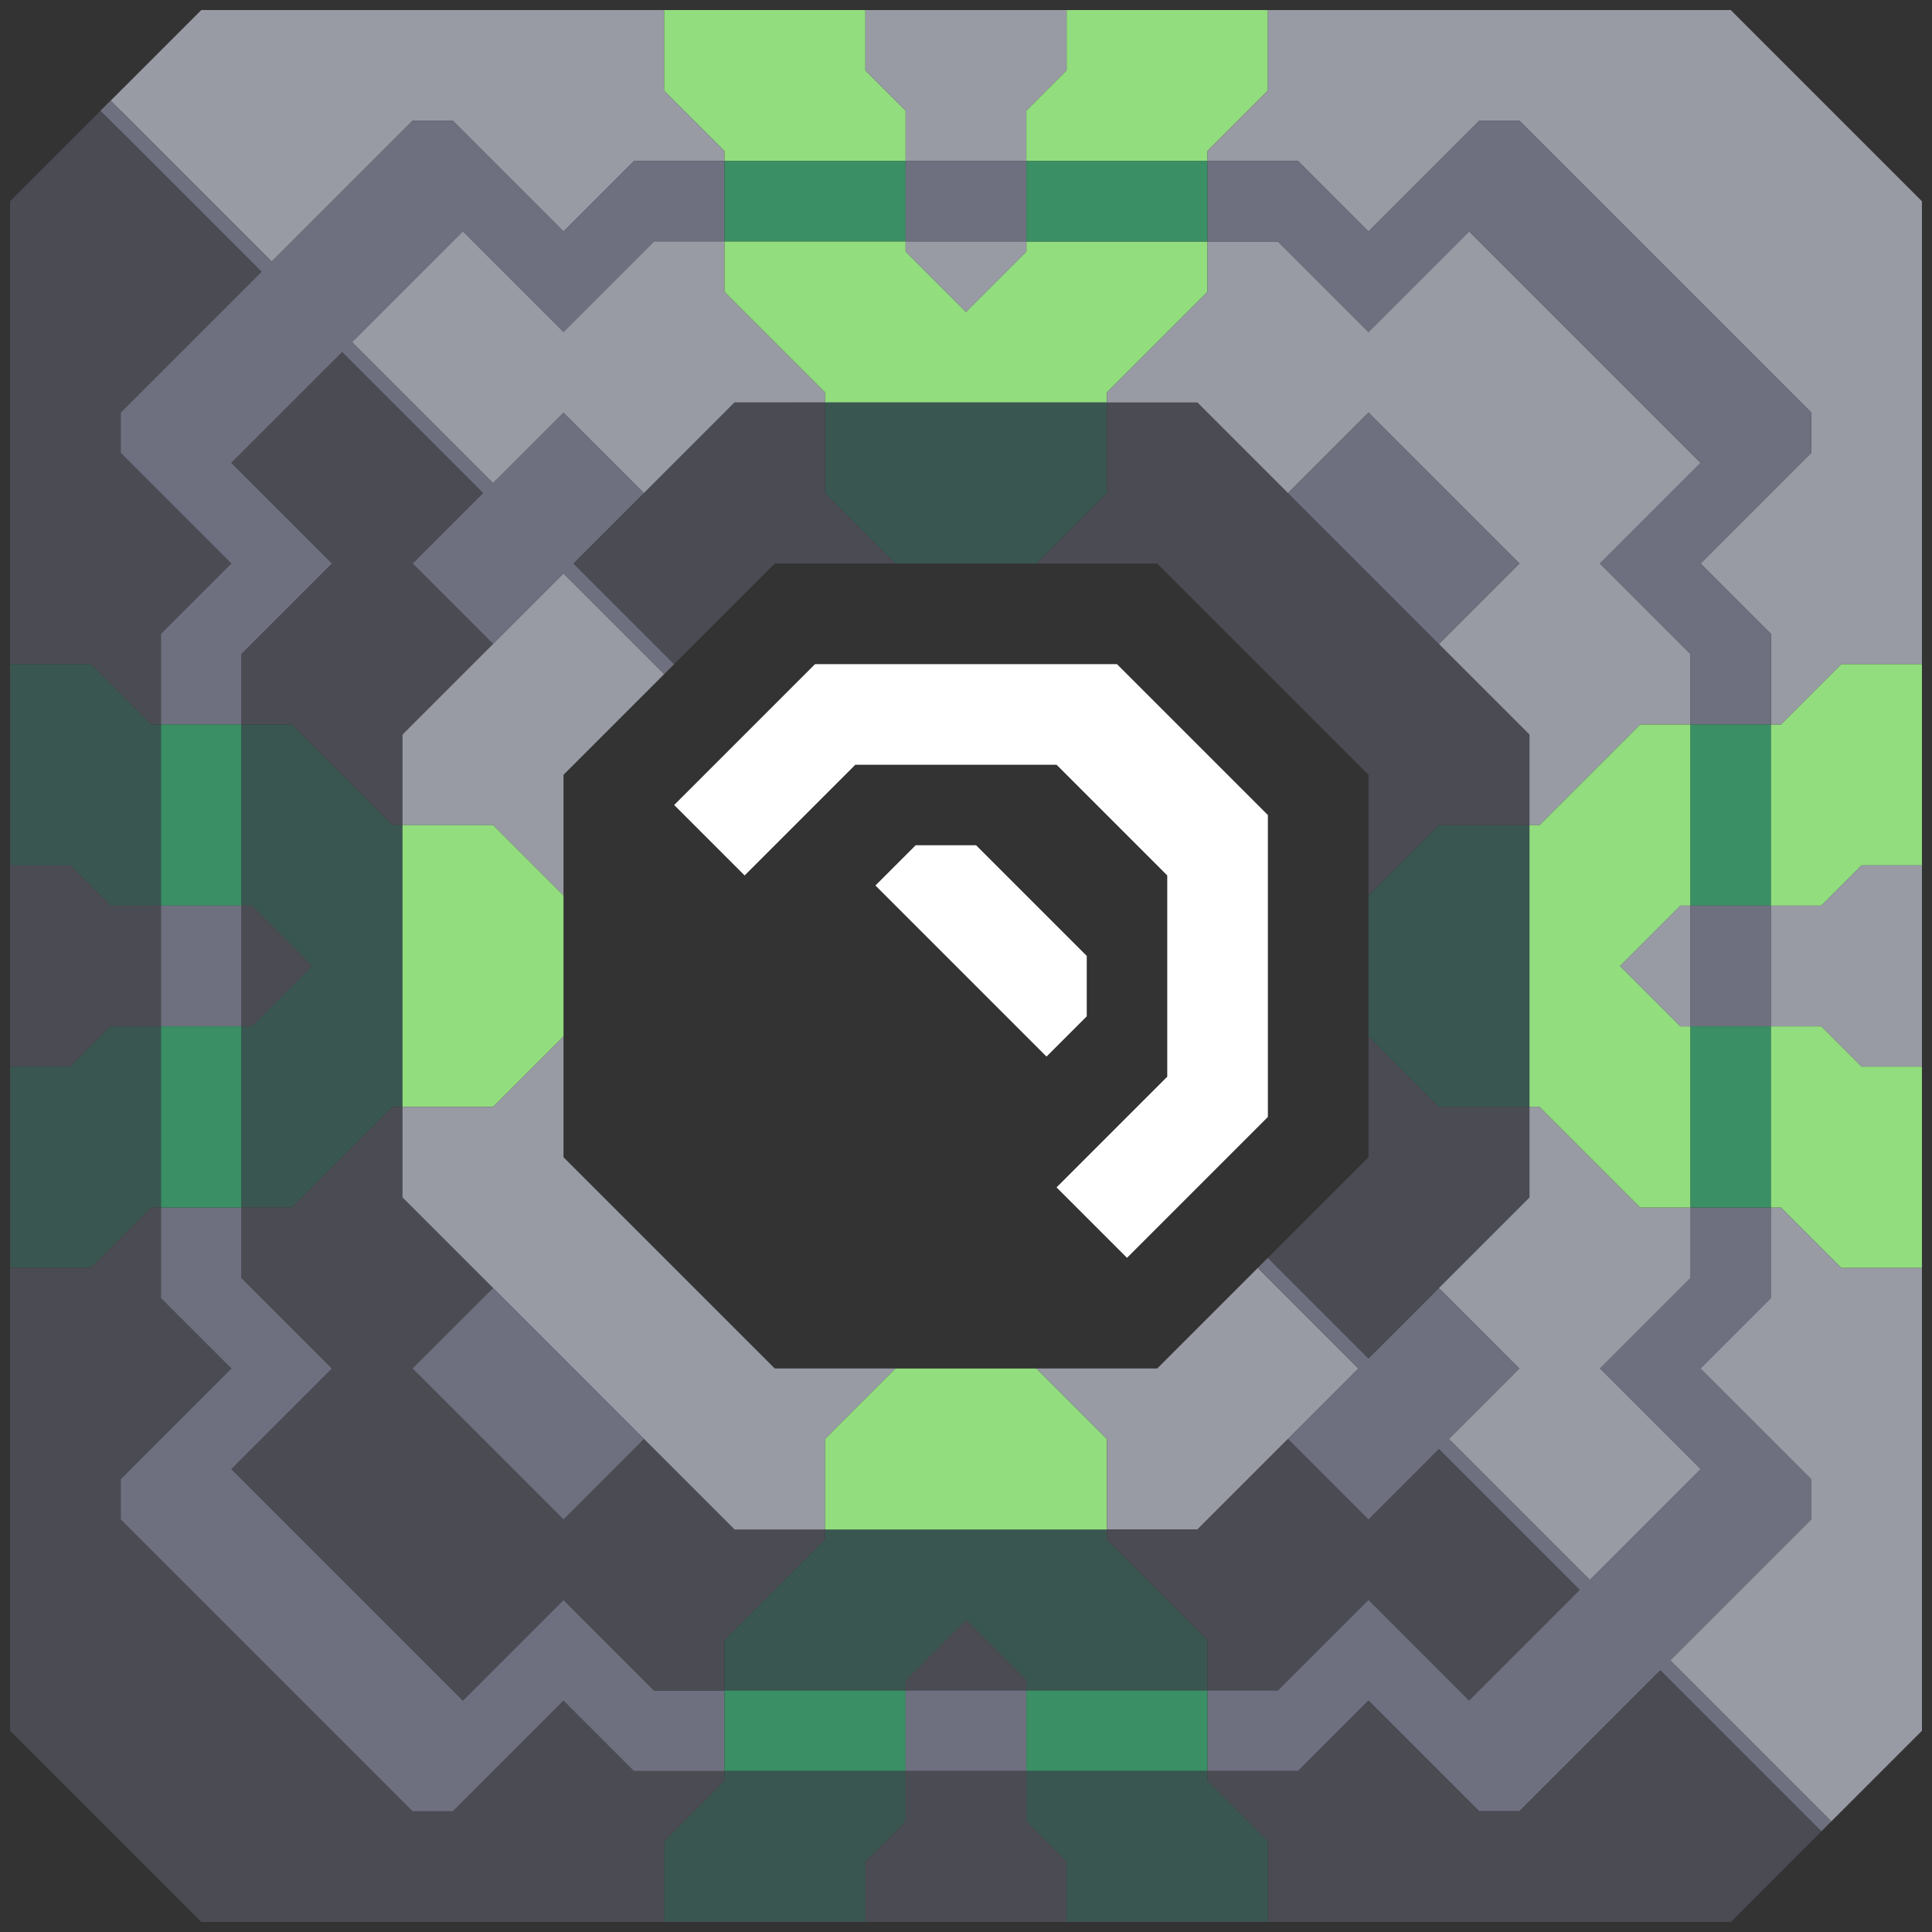 <svg xmlns="http://www.w3.org/2000/svg" width="96" height="96" style="fill-opacity:1;color-rendering:auto;color-interpolation:auto;text-rendering:auto;stroke:#000;stroke-linecap:square;stroke-miterlimit:10;shape-rendering:auto;stroke-opacity:1;fill:#000;stroke-dasharray:none;font-weight:400;stroke-width:1;font-family:&quot;Dialog&quot;;font-style:normal;stroke-linejoin:miter;font-size:12px;stroke-dashoffset:0;image-rendering:auto">
    <rect width="100%" height="100%" fill="#333333" stroke="none"/>
    <g style="stroke-linecap:round;fill:#4a4b53;stroke:#4a4b53">
        <path stroke="none" d="M.5 33V10L5 5.5l8 8-7 7v2l5.5 5.5L8 31.5V36h-.5l-3-3Z" style="stroke:none"/>
    </g>
    <g stroke="none" style="stroke-linecap:round;fill:#3a5651;stroke:#3a5651">
        <path d="M.5 43V33h4l3 3H8v9H5.5l-2-2Z" style="stroke:none"/>
        <path d="M.5 53V43h3l2 2H8v6H5.5l-2 2Z" style="fill:#4a4b53;stroke:none"/>
        <path d="M.5 63V53h3l2-2H8v9h-.5l-3 3Z" style="stroke:none"/>
        <path d="M.5 86V63h4l3-3H8v4.5l3.5 3.5L6 73.5v2L20.5 90h2l5.5-5.5 3.5 3.5H36v.5l-3 3v4H10Z" style="fill:#4a4b53;stroke:none"/>
        <path d="m6 6.5-1-1 .5-.5.5.5Z" style="fill:#6e7080;stroke:none"/>
        <path d="M5.5 5 10 .5h23v4l3 3V8h-4.5L28 11.5 22.5 6h-2l-7 7Z" style="fill:#989aa4;stroke:none"/>
        <path d="M6 22.5v-2l7-7-8-8 .5-.5 8 8 7-7h2l5.5 5.5L31.5 8H36v4h-3.5L28 16.5l-5-5-5.5 5.5 7 7 3.5-3.5 4 4-3.5 3.5 5 5-.5.5-5-5-3.5 3.5-4-4 3.5-3.5-7-7-5.5 5.5 5 5-4.5 4.5V36H8v-4.5l3.5-3.5Zm0 53v-2l5.5-5.5L8 64.5V60h4v3.5l4.5 4.5-5 5L23 84.5l5-5 4.5 4.5H36v4h-4.5L28 84.5 22.5 90h-2Z" style="fill:#6e7080;stroke:none"/>
        <path d="M8 45v-9h4v9Z" style="fill:#3a8f64;stroke:none"/>
        <path d="M8 51v-6h4v6Z" style="fill:#6e7080;stroke:none"/>
        <path d="M8 60v-9h4v9Z" style="fill:#3a8f64;stroke:none"/>
        <path d="m11.5 23 5.5-5.5 7 7-3.5 3.5 4 4-4.5 4.5V41h-.5l-5-5H12v-3.5l4.5-4.5Z" style="fill:#4a4b53;stroke:none"/>
        <path d="M12.5 45H12v-9h2.5l5 5h.5v14h-.5l-5 5H12v-9h.5l3-3Z" style="stroke:none"/>
        <path d="m15.5 48-3 3H12v-6h.5ZM12 63.5V60h2.5l5-5h.5v4.5l4.5 4.5-4 4 7.5 7.5 4-4 4.5 4.5H41v.5l-5 5V84h-3.5L28 79.5l-5 5L11.5 73l5-5Z" style="fill:#4a4b53;stroke:none"/>
        <path d="m17.5 17 5.5-5.5 5 5 4.5-4.5H36v2.5l5 5v.5h-4.5L32 24.5l-4-4-3.5 3.5ZM20 41v-4.5l8-8 5 5-5 5v6L24.5 41Z" style="fill:#989aa4;stroke:none"/>
        <path d="M20 55V41h4.5l3.5 3.5v7L24.5 55Z" style="fill:#92dd7e;stroke:none"/>
        <path d="M20 59.5V55h4.5l3.5-3.5v6L38.5 68h6L41 71.5V76h-4.5Z" style="fill:#989aa4;stroke:none"/>
        <path d="m20.5 68 4-4 7.5 7.5-4 4Z" style="fill:#6e7080;stroke:none"/>
        <path d="m28.5 28 8-8H41v4.5l3.5 3.5h-6l-5 5Z" style="fill:#4a4b53;stroke:none"/>
        <path d="M33 4.5v-4h10v3l2 2V8h-9v-.5Z" style="fill:#92dd7e;stroke:none"/>
        <path d="m33.5 40 7-7h15l7.5 7.5v15l-7 7-3.5-3.5 5.5-5.5v-10L52.5 38h-10L37 43.5Z" style="fill:#fff;stroke:none"/>
        <path d="M36 12V8h9v4Z" style="fill:#3a8f64;stroke:none"/>
        <path d="M36 14.5V12h9v.5l3 3 3-3V12h9v2.5l-5 5v.5H41v-.5Z" style="fill:#92dd7e;stroke:none"/>
        <path d="M36 84v-2.5l5-5V76h14v.5l5 5V84h-9v-.5l-3-3-3 3v.5Z" style="stroke:none"/>
        <path d="M36 88v-4h9v4Z" style="fill:#3a8f64;stroke:none"/>
        <path d="M41 24.5V20h14v4.5L51.5 28h-7Z" style="stroke:none"/>
        <path d="M41 76v-4.5l3.5-3.5h7l3.5 3.5V76Z" style="fill:#92dd7e;stroke:none"/>
        <path d="M43 92.5v3H33v-4l3-3V88h9v2.5Z" style="stroke:none"/>
        <path d="M43 3.5v-3h10v3l-2 2V8h-6V5.5Z" style="fill:#989aa4;stroke:none"/>
        <path d="m43.5 44 2-2h3l5.5 5.5v3l-2 2Z" style="fill:#fff;stroke:none"/>
        <path d="M45 12V8h6v4Z" style="fill:#6e7080;stroke:none"/>
        <path d="M45 12.5V12h6v.5l-3 3Z" style="fill:#989aa4;stroke:none"/>
        <path d="M45 84v-.5l3-3 3 3v.5Z" style="fill:#4a4b53;stroke:none"/>
        <path d="M45 88v-4h6v4Z" style="fill:#6e7080;stroke:none"/>
        <path d="m51 90.5 2 2v3H43v-3l2-2V88h6Z" style="fill:#4a4b53;stroke:none"/>
        <path d="M51 8V5.5l2-2v-3h10v4l-3 3V8Z" style="fill:#92dd7e;stroke:none"/>
        <path d="M51 12V8h9v4Zm0 76v-4h9v4Z" style="fill:#3a8f64;stroke:none"/>
        <path d="M51 90.5V88h9v.5l3 3v4H53v-3Z" style="stroke:none"/>
        <path d="m51.5 28 3.5-3.5V20h4.5L76 36.5V41h-4.5L68 44.5v-6L57.5 28Z" style="fill:#4a4b53;stroke:none"/>
        <path d="M51.5 68h6l5-5 5 5-8 8H55v-4.5ZM55 20v-.5l5-5V12h3.5l4.5 4.5 5-5L84.5 23l-5 5 4.5 4.5V36h-2.5l-5 5H76v-4.5L71.5 32l4-4-7.5-7.5-4 4-4.5-4.5Z" style="fill:#989aa4;stroke:none"/>
        <path d="M55 76.5V76h4.5l4.5-4.5 4 4 3.5-3.5 7 7-5.5 5.5-5-5-4.5 4.5H60v-2.5Z" style="fill:#4a4b53;stroke:none"/>
        <path d="M60 8v-.5l3-3v-4h23l9.5 9.5v23h-4l-3 3H88v-4.5L84.5 28l5.5-5.5v-2L75.5 6h-2L68 11.5 64.5 8Z" style="fill:#989aa4;stroke:none"/>
        <path d="M60 12V8h4.5l3.5 3.5L73.5 6h2L90 20.5v2L84.5 28l3.5 3.5V36h-4v-3.5L79.5 28l5-5L73 11.5l-5 5-4.5-4.5Zm0 76v-4h3.5l4.5-4.5 5 5 5.5-5.5-7-7-3.5 3.5-4-4 3.5-3.5-5-5 .5-.5 5 5 3.5-3.5 4 4-3.5 3.5 7 7 5.5-5.5-5-5 4.5-4.5V60h4v4.5L84.5 68l5.5 5.5v2l-7 7 8 8-.5.5-8-8-7 7h-2L68 84.5 64.5 88Z" style="fill:#6e7080;stroke:none"/>
        <path d="M60 88.5V88h4.5l3.5-3.5 5.5 5.5h2l7-7 8 8-4.5 4.5H63v-4Zm3-26 5-5v-6l3.5 3.5H76v4.5l-8 8Z" style="fill:#4a4b53;stroke:none"/>
        <path d="m64 24.5 4-4 7.5 7.5-4 4Z" style="fill:#6e7080;stroke:none"/>
        <path d="M68 51.5v-7l3.5-3.5H76v14h-4.5Z" style="stroke:none"/>
        <path d="m71.5 64 4.5-4.5V55h.5l5 5H84v3.5L79.5 68l5 5-5.5 5.5-7-7 3.5-3.5Z" style="fill:#989aa4;stroke:none"/>
        <path d="M76.5 55H76V41h.5l5-5H84v9h-.5l-3 3 3 3h.5v9h-2.5Z" style="fill:#92dd7e;stroke:none"/>
        <path d="m80.5 48 3-3h.5v6h-.5ZM83 82.5l7-7v-2L84.5 68l3.5-3.5V60h.5l3 3h4v23L91 90.5Z" style="fill:#989aa4;stroke:none"/>
        <path d="M84 45v-9h4v9Z" style="fill:#3a8f64;stroke:none"/>
        <path d="M84 51v-6h4v6Z" style="fill:#6e7080;stroke:none"/>
        <path d="M84 60v-9h4v9Z" style="fill:#3a8f64;stroke:none"/>
        <path d="M88 45v-9h.5l3-3h4v10h-3l-2 2Z" style="fill:#92dd7e;stroke:none"/>
        <path d="M88 51v-6h2.5l2-2h3v10h-3l-2-2Z" style="fill:#989aa4;stroke:none"/>
        <path d="M88.5 60H88v-9h2.5l2 2h3v10h-4Z" style="fill:#92dd7e;stroke:none"/>
    </g>
</svg>

